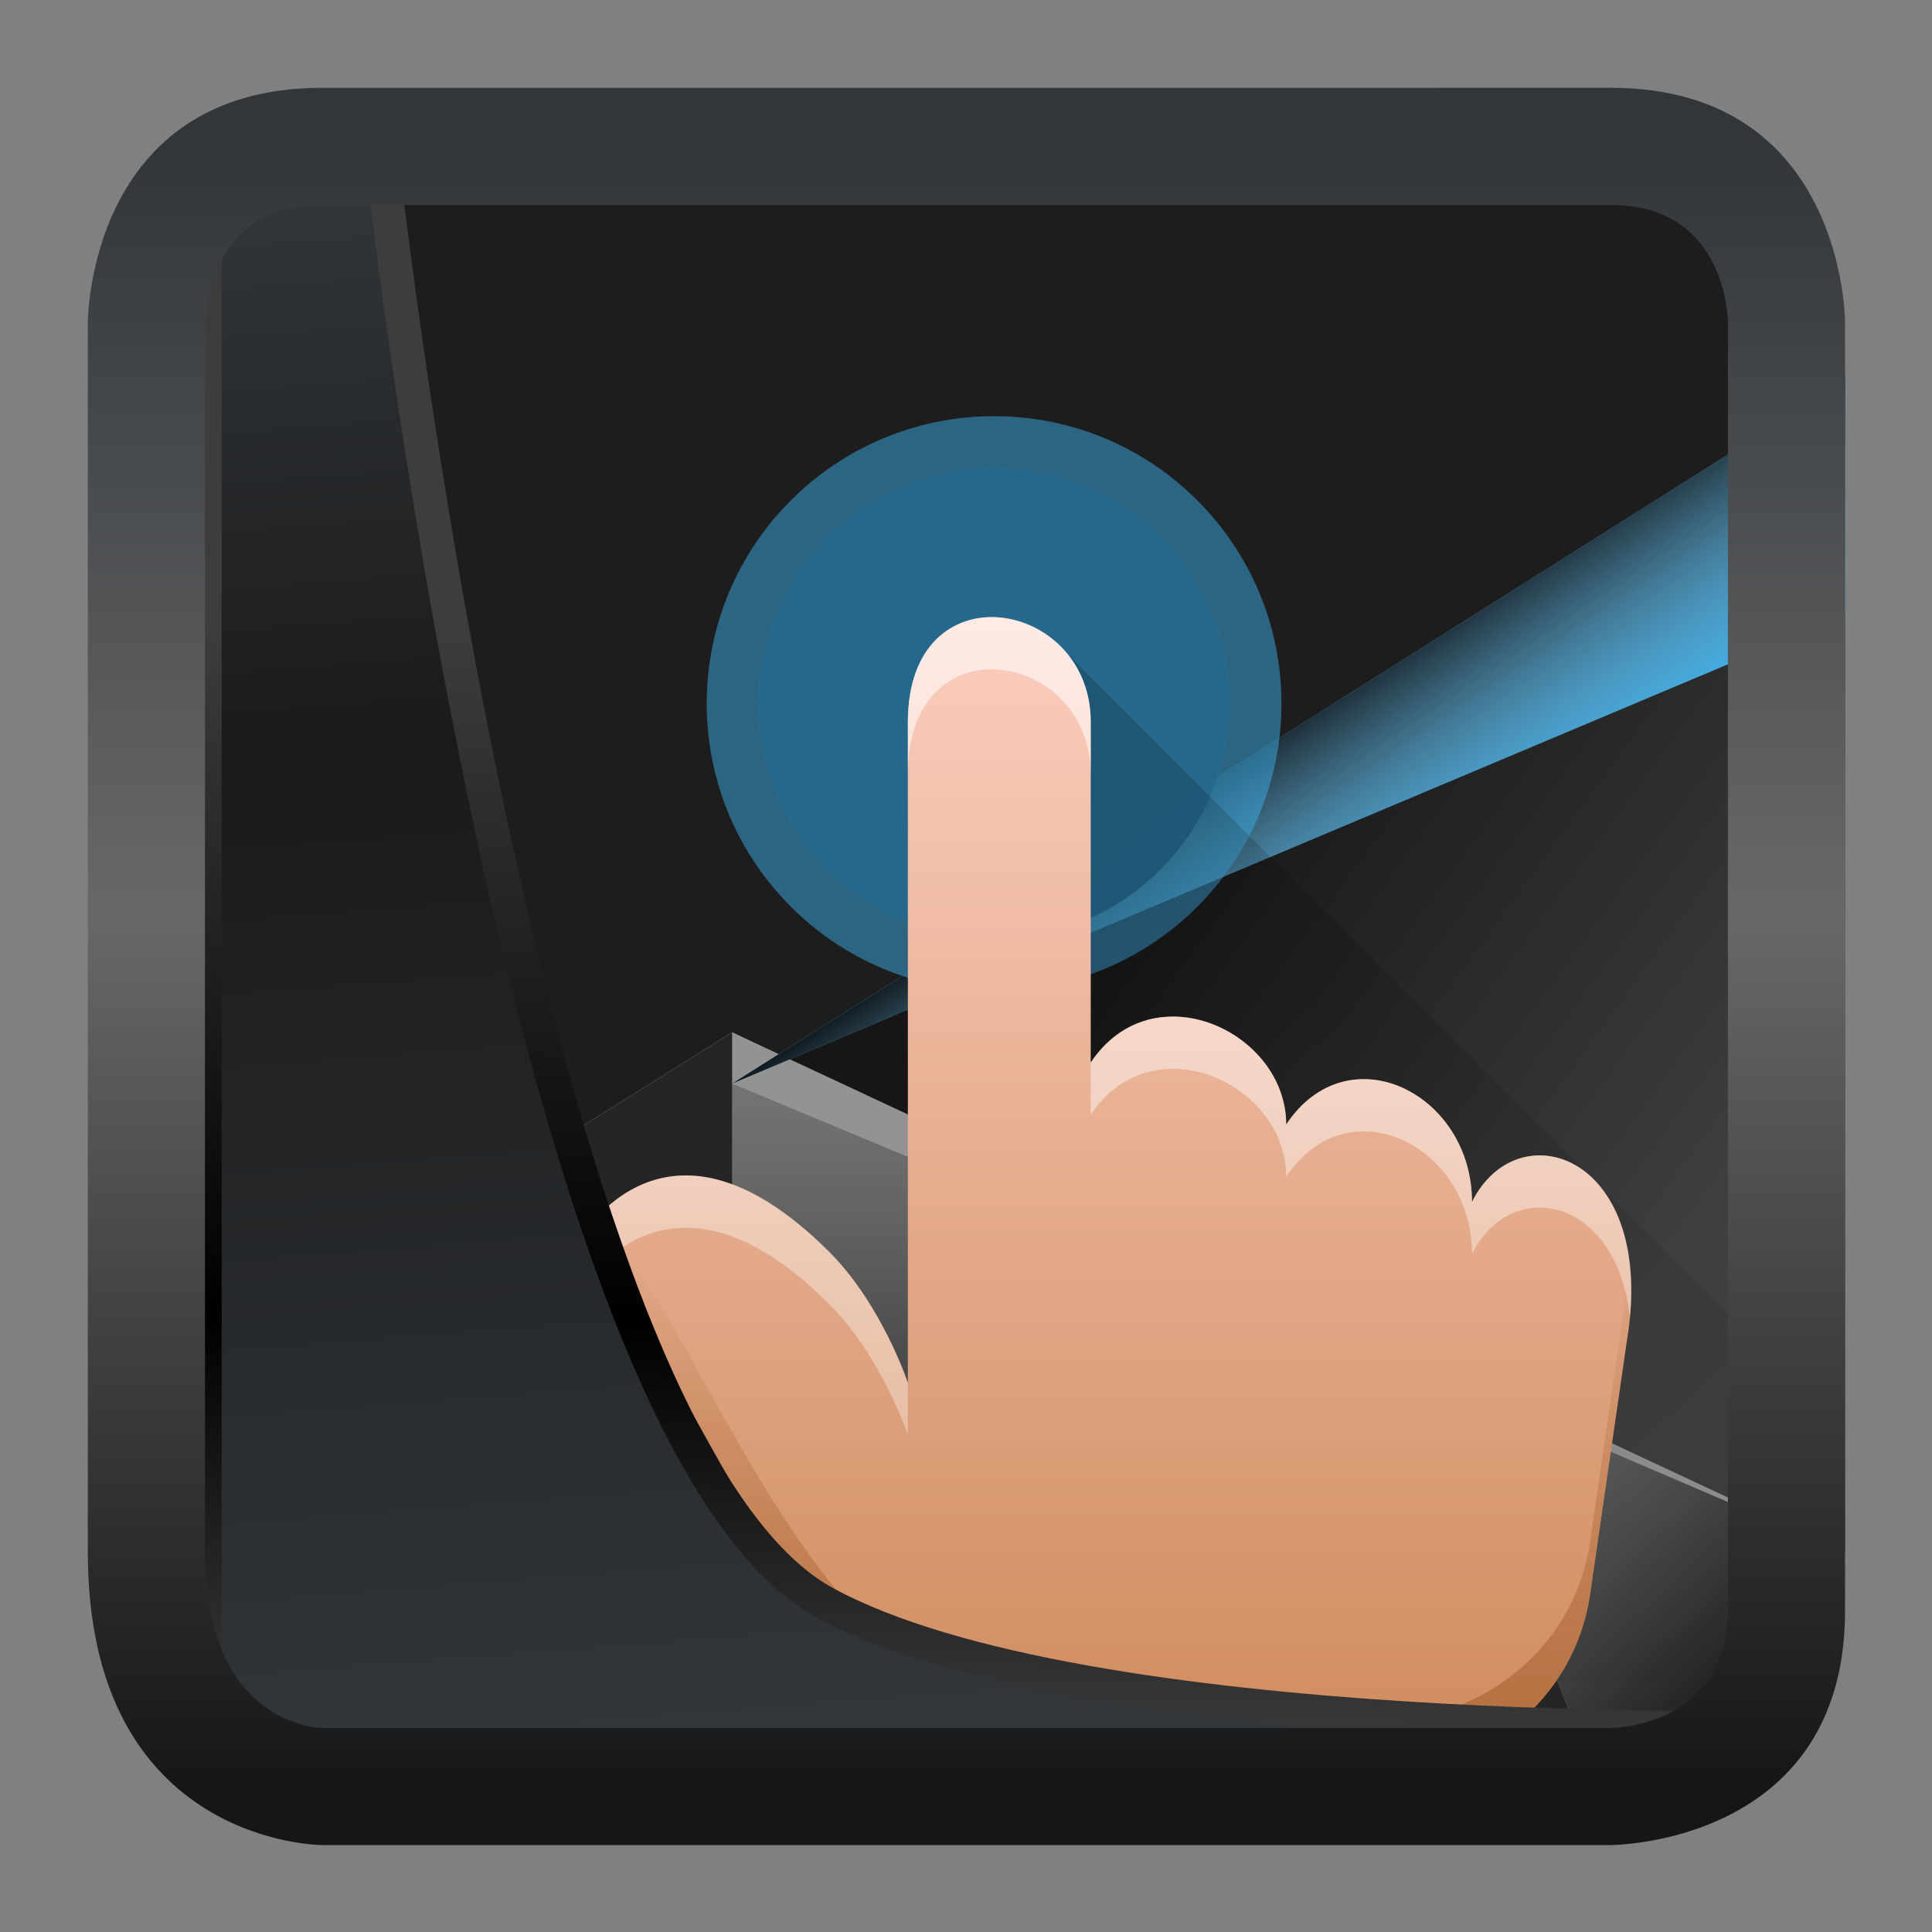 <svg width="22" height="22" version="1.1" viewBox="0 0 22 22" xmlns="http://www.w3.org/2000/svg" xmlns:xlink="http://www.w3.org/1999/xlink">
<rect x="0" y="0" width="22" height="22" fill="#808080" stroke="none"/>
<style id="current-color-scheme" type="text/css">.ColorScheme-Highlight {
        color:#3daee9;
      }</style>
<defs>
<linearGradient id="linearGradient3403" x1="6.949" x2="11.215" y1="4.555" y2="59.052" gradientUnits="userSpaceOnUse">
<stop style="stop-color:#32373c" offset="0"/>
<stop style="stop-color:#1a1a1a" offset=".368"/>
<stop style="stop-color:#31363b" offset="1"/>
</linearGradient>
<linearGradient id="linearGradient20558" x1="25.802" x2="25.111" y1="20.374" y2="58.913" gradientUnits="userSpaceOnUse">
<stop style="stop-color:#3d3d3d" offset="0"/>
<stop offset=".618"/>
<stop style="stop-color:#3d3d3d" offset="1"/>
</linearGradient>
<linearGradient id="linearGradient8" x1="17" x2="17" y1="30" y2="2" gradientUnits="userSpaceOnUse">
<stop style="stop-color:#141618" offset="0"/>
<stop style="stop-color:#686868" offset=".532"/>
<stop style="stop-color:#31363b" offset="1"/>
</linearGradient>
<linearGradient id="linearGradient25181" x1="404.19" x2="437.22" y1="508.8" y2="495.8" gradientTransform="matrix(.969 0 0 1 12.924 0)" gradientUnits="userSpaceOnUse">
<stop style="stop-color:#1d1d1d" offset="0"/>
<stop style="stop-color:#393939" offset="1"/>
</linearGradient>
<linearGradient id="linearGradient30087" x1="19.622" x2="28.911" y1="13" y2="20" gradientTransform="matrix(.969 0 0 1 .987 0)" gradientUnits="userSpaceOnUse">
<stop style="stop-color:#161616" offset="0"/>
<stop style="stop-color:#3f3f3f" offset="1"/>
</linearGradient>
<linearGradient id="linearGradient3" x1="24.723" x2="27.189" y1="8.949" y2="12.585" gradientUnits="userSpaceOnUse">
<stop offset="0"/>
<stop style="stop-color:#939393;stop-opacity:0" offset="1"/>
</linearGradient>
<linearGradient id="linearGradient8-5" x1="12" x2="12" y1="26" y2="15.72" gradientUnits="userSpaceOnUse">
<stop style="stop-color:#252525" offset="0"/>
<stop style="stop-color:#606060;stop-opacity:.331" offset="1"/>
</linearGradient>
<linearGradient id="linearGradient10" x1="3.5" x2="15.062" y1="28" y2="18" gradientUnits="userSpaceOnUse" xlink:href="#linearGradient9"/>
<linearGradient id="linearGradient9">
<stop style="stop-color:#252525" offset="0"/>
<stop style="stop-color:#606060;stop-opacity:0" offset="1"/>
</linearGradient>
<linearGradient id="linearGradient12" x1="29.512" x2="22.118" y1="27.45" y2="19.444" gradientUnits="userSpaceOnUse" xlink:href="#linearGradient9"/>
<linearGradient id="i" x1="15.408" x2="33.185" y1="9.778" y2="29.037" gradientUnits="userSpaceOnUse">
<stop offset="0"/>
<stop stop-opacity="0" offset="1"/>
</linearGradient>
<linearGradient id="j" x1="17.635" x2="17.635" y1="9.846" y2="32.002" gradientUnits="userSpaceOnUse">
<stop stop-color="#fccec0" offset="0"/>
<stop stop-color="#c98350" offset="1"/>
</linearGradient>
<linearGradient id="k" x1="18" x2="18" y1="21" y2="32" gradientUnits="userSpaceOnUse">
<stop stop-color="#a96535" stop-opacity="0" offset="0"/>
<stop stop-color="#a96535" offset="1"/>
</linearGradient>
<linearGradient id="l" x1="18" x2="18" y1="10" y2="25.5" gradientUnits="userSpaceOnUse">
<stop stop-color="#fff" offset="0"/>
<stop stop-color="#fff" stop-opacity=".5" offset="1"/>
</linearGradient>
</defs>
<g transform="matrix(.667 0 0 .667 .333 .333)">
<path d="m4 2.637c-1.163 0-1.873 0.815-2.309 1.367 0 0-0.002 0.004-0.002 0.004-0.005 0.011-0.469 0.998-0.469 1.992v17.879l10.779-6.754 0.79 0.377 18.21-11.501s-3e-6 -3.363-3-3.363z" style="fill:url(#linearGradient25181);stroke-width:1.411"/>
<path d="m12 18 3 6 16 2v-20z" style="fill:url(#linearGradient30087)"/>
<path d="m12 17.125-10.779 6.754v2.121c0 2.801 2.779 3.319 2.779 3.319h23.604s3.396-0.667 3.396-3.319z" style="color:#3daee9;fill:#939393"/>
<path class="ColorScheme-Highlight" d="m12 18 19-12v4z" style="fill:currentColor"/>
<path d="m12 18 19-12v4z" style="color:#3daee9;fill:url(#linearGradient3)"/>
<path d="m12 18v10.677l12-5.677z" style="fill:url(#linearGradient8-5)"/>
<path d="m12 28.677-6.181-7.679-4.598 2.881v2.121c0 2.796 2.779 2.677 2.779 2.677z" style="fill:url(#linearGradient10)"/>
<path d="m24 23 2.401 5.982 3.599 0.018 1-3z" style="fill:url(#linearGradient12);stroke-width:.226"/>
<path d="m12 28.677-6.181-7.679 6.181-3.873z" style="fill:#252525;stroke-width:.226"/>
<path d="m11.56 28.883 12.44-5.883 2.401 5.982z" style="fill:#252525;stroke-width:.226"/>
<path class="ColorScheme-Highlight" d="m21.378 11.512c0 2.71-2.196 4.906-4.906 4.906-2.709 0-4.906-2.196-4.906-4.906 0-2.71 2.197-4.906 4.906-4.906 2.71 0 4.906 2.196 4.906 4.906z" opacity=".5" style="color:#3daee9;fill:currentColor"/>
<path class="ColorScheme-Highlight" d="m20.486 11.512c0 2.217-1.797 4.014-4.014 4.014-2.217 0-4.014-1.797-4.014-4.014 0-2.217 1.797-4.014 4.014-4.014 2.217 0 4.014 1.797 4.014 4.014z" style="color:#3daee9;fill:currentColor"/>
<path d="m20.486 11.512c0 2.217-1.797 4.014-4.014 4.014-2.217 0-4.014-1.797-4.014-4.014 0-2.217 1.797-4.014 4.014-4.014 2.217 0 4.014 1.797 4.014 4.014z" fill-opacity=".4"/>
<path d="m17.528 28.22 0.149-17.6 12.934 12.934c0 1.478-1.347 4.665-2.825 4.665z" fill="url(#i)" opacity=".2" style="fill:url(#i)"/>
<path d="m16.966 29.534c2.209 0.245 5.329 0.263 5.764 0.264 0.035 9e-5 0.069 7.14e-4 0.104 0.001 1.918 0.031 3.578-1.246 3.824-3.154l0.616-4.247c0.529-3.172-1.85-3.965-2.643-2.379 0-1.85-2.114-2.907-3.172-1.321 0-1.586-2.28-2.643-3.337-1.057v-5.815c0-2.114-3.122-2.643-3.122 0v11.282s-0.446-1.338-1.338-2.23c-2.908-2.908-4.361-0.066-4.361-0.066 2.115 1.586 3.716 8.283 7.665 8.722z" fill="url(#j)" style="fill:url(#j)"/>
<path d="m22.729 29.798c-0.434-0.001-3.555-0.019-5.764-0.264-2.505-0.278-4.066-3.076-5.412-5.489-0.776-1.39-1.48-2.653-2.253-3.233 0 0 0.131-0.256 0.393-0.536 0.624 0.661 1.218 1.725 1.86 2.877 1.346 2.413 2.906 5.211 5.412 5.489 2.209 0.245 5.329 0.263 5.764 0.264 0.031 8.9e-5 0.061 5.35e-4 0.091 0.001l0.013 1.79e-4c1.918 0.031 3.578-1.246 3.824-3.154l0.616-4.247c0.023-0.14 0.041-0.276 0.054-0.407 0.04 0.376 0.028 0.809-0.054 1.299l-0.616 4.247c-0.246 1.908-1.906 3.185-3.824 3.154l-0.013-1.78e-4c-0.031-5.35e-4 -0.06-9.81e-4 -0.091-0.001z" fill="url(#k)" style="fill:url(#k)"/>
<path d="m15 23.108s-0.446-1.338-1.338-2.23c-2.908-2.908-4.361-0.066-4.361-0.066 0.133 0.1 0.263 0.219 0.393 0.356 0.611-0.652 1.933-1.433 3.968 0.602 0.892 0.892 1.338 2.23 1.338 2.23zm3.122-4.576v-0.892c1.057-1.586 3.337-0.529 3.337 1.057 1.057-1.586 3.172-0.529 3.172 1.321 0.758-1.516 2.964-0.858 2.696 1.972-0.222-2.061-2.026-2.421-2.696-1.08 0-1.85-2.114-2.907-3.172-1.321 0-1.586-2.28-2.643-3.337-1.057zm0-6.707v0.892c0-2.114-3.122-2.643-3.122 0v-0.892c0-2.643 3.122-2.114 3.122 0z" clip-rule="evenodd" fill="url(#l)" fill-rule="evenodd" opacity=".6" style="fill:url(#l)"/>
<path transform="matrix(.495 0 0 .495 .324 .232)" d="m5.402 3.569v56.531h52.493l2.019-2.019s-24.172 0.621-33.141-4.285c-10.516-5.753-15.314-50.226-15.314-50.226z" style="fill:url(#linearGradient3403);mix-blend-mode:normal;stroke-linejoin:round;stroke-width:1.162;stroke:url(#linearGradient20558)"/>
<path d="m5 1c-4 0-4 4-4 4v21c0 5 4 5 4 5h22s4 0 4-4v-22s0-4-4-4zm0 2h22c2 0 2 2 2 2v22c0 2-2 2-2 2h-22s-2 0-2-3v-21s0-2 2-2z" style="fill:url(#linearGradient8);stroke-width:.226"/>
</g>
</svg>
